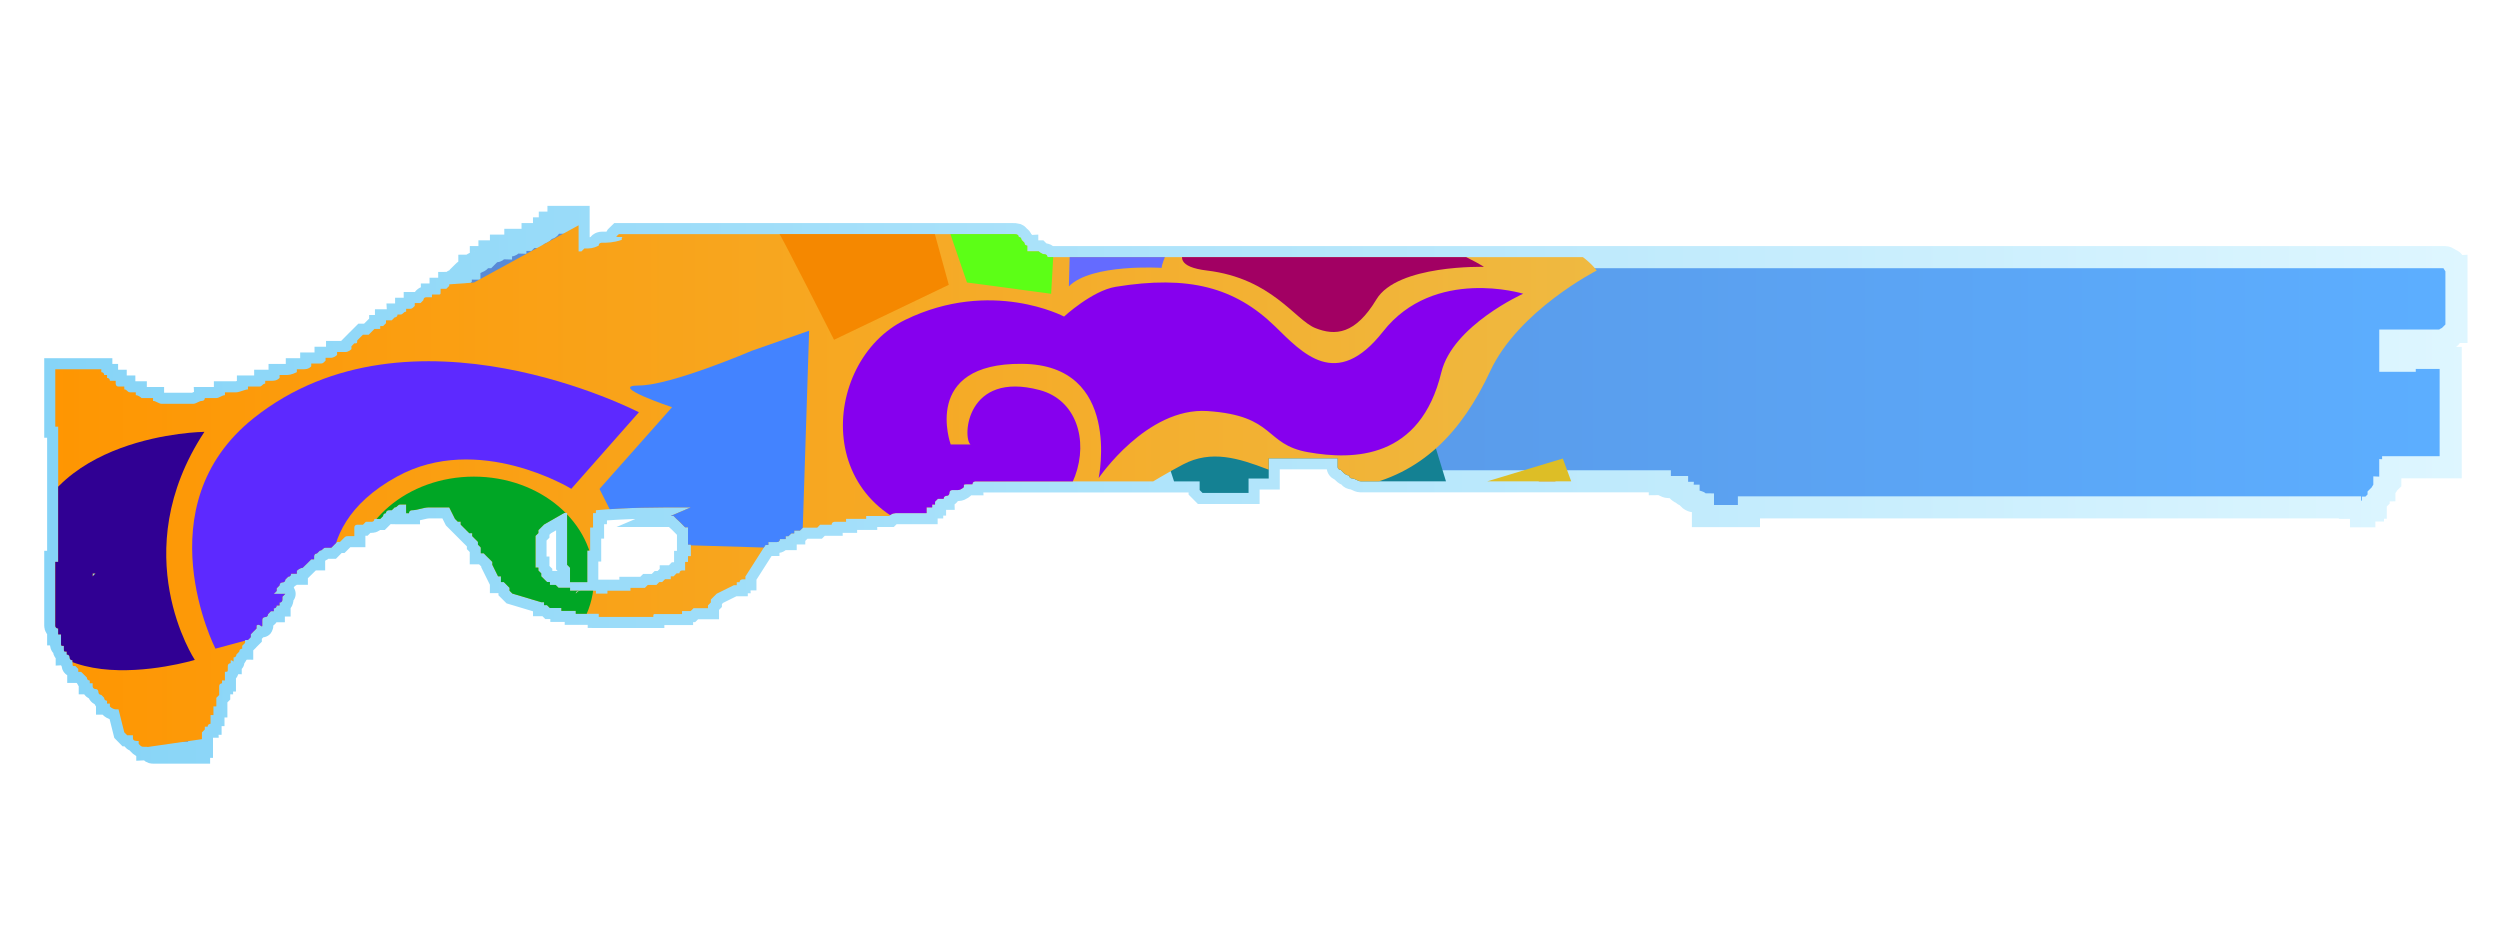 <?xml version="1.0" encoding="utf-8"?>
<!-- Generator: Adobe Illustrator 16.0.0, SVG Export Plug-In . SVG Version: 6.00 Build 0)  -->
<!DOCTYPE svg PUBLIC "-//W3C//DTD SVG 1.0//EN" "http://www.w3.org/TR/2001/REC-SVG-20010904/DTD/svg10.dtd">
<svg version="1.0" id="图层_1" xmlns="http://www.w3.org/2000/svg" xmlns:xlink="http://www.w3.org/1999/xlink" x="0px" y="0px"
	 width="84.8px" height="32px" viewBox="0 0 84.8 32" enable-background="new 0 0 84.8 32" xml:space="preserve">
<linearGradient id="SVGID_1_" gradientUnits="userSpaceOnUse" x1="372.532" y1="-263.029" x2="454.367" y2="-263.029" gradientTransform="matrix(1 0 0 -1 -370.96 -246.6)">
	<stop  offset="0" style="stop-color:#5782CE"/>
	<stop  offset="0.99" style="stop-color:#5CAEFF"/>
</linearGradient>
<linearGradient id="SVGID_2_" gradientUnits="userSpaceOnUse" x1="1.5" y1="16.43" x2="83.697" y2="16.43">
	<stop  offset="0" style="stop-color:#86D4F7"/>
	<stop  offset="1" style="stop-color:#DEF6FF"/>
</linearGradient>
<path fill="url(#SVGID_1_)" stroke="url(#SVGID_2_)" stroke-width="0.75" stroke-miterlimit="10" d="M20.993,7.942
	c4.487,0,8.876,0,13.363,0c0.098,0,0.196,0,0.196,0.098c0.097,0,0.097,0.097,0.097,0.097l0,0l0,0l0.098,0.097
	c0,0,0,0.098,0.097,0.098c0,0,0,0,0,0.097v0.098h0.098l0,0c0.098,0,0.195,0,0.293,0c0,0,0.097,0.098,0.195,0.098
	c0,0,0.098,0,0.098,0.097c15.803,0,31.604,0,47.405,0c0.098,0,0.195,0.097,0.195,0.097s0.098,0,0.098,0.098c0,0,0,0.098,0.097,0.098
	v0.098V9.21l0,0c0,0,0,0,0,0.097c0,0.098,0,0.098,0,0.098v0.098v0.097c0,0,0,0,0,0.098c0,0.097,0,0.097,0,0.097v0.098v0.098
	c0,0,0,0,0,0.097c0,0.098,0,0.098,0,0.098v0.097v0.098v0.098c0,0,0,0,0,0.097v0.097v0.098v0.098c0,0,0,0,0,0.098v0.097v0.097v0.098
	h-0.097l-0.098,0.098c0,0.098,0,0.098-0.098,0.098c-0.1,0-0.1,0.098-0.1,0.098v0.097c-0.101,0-0.195-0.097-0.195-0.097l0,0
	c-0.587,0-1.074,0-1.655,0v0.097c0,0,0,0,0,0.098c0,0,0,0,0,0.098v0.098l0,0c0,0,0,0,0,0.098v0.097l0,0c0,0,0,0,0,0.097l0,0
	c0.192,0,0.291,0,0.488,0l0,0v-0.097c0.487,0,0.976,0,1.56,0c0,0,0,0,0,0.097c0,0,0,0.098,0,0.196c0,0,0,0.097,0,0.195v0.097v0.098
	c0,0,0,0.098,0,0.195v0.098c0,0.097,0,0.097,0,0.195v0.098v0.097c0,0.097,0,0.097,0,0.195c0,0,0,0.098,0,0.196l0,0c0,0,0,0,0,0.097
	v0.097c0,0,0,0,0,0.098v0.098v0.098v0.098v0.097v0.097c0,0,0,0,0,0.098v0.098c0,0,0,0,0,0.098v0.097c0,0,0,0,0,0.097v0.196
	c0,0,0,0,0,0.097v0.195c0,0,0,0,0,0.098v0.098c-0.487,0-0.976,0-1.463,0l0,0c-0.097,0-0.294,0-0.391,0l0,0h-0.098
	c0,0,0,0.097-0.097,0.097c0,0,0,0,0,0.098c0,0,0,0,0,0.097v0.098c0,0,0,0,0,0.098c0,0,0,0-0.1,0.098c0,0,0,0.097-0.101,0.097l0,0
	c0,0,0,0,0,0.098c-0.097,0-0.097,0.099-0.097,0.099s0,0-0.098,0.097c0,0,0,0,0,0.101l-0.098,0.098c0,0,0,0,0,0.099v0.095l0,0h-0.094
	v0.097c0,0-0.098,0-0.195,0l-0.098,0.098v0.097c-0.194,0-0.292,0-0.487,0l0,0V17.6v-0.39c-6.828,0-13.655,0-20.387,0v0.097
	c0,0,0,0,0,0.1v0.098c-0.487,0-1.072,0-1.56,0c0,0,0,0,0-0.098c0-0.1,0-0.1,0-0.1l0,0c0,0,0,0,0-0.097c0-0.099,0,0,0-0.099
	c-0.098,0-0.098-0.1-0.195-0.1s-0.196,0-0.293-0.098v-0.098c-0.097,0-0.195,0-0.195-0.097c-0.098,0-0.098,0-0.195-0.099v-0.098
	c-0.097,0-0.194,0-0.292,0s-0.196-0.097-0.293-0.097c0,0,0,0,0-0.098c-3.413,0-6.73,0-10.145,0c-0.097,0-0.194-0.097-0.292-0.097
	c0,0-0.098,0-0.098-0.098c0,0-0.101,0-0.195-0.097l-0.097-0.098c0,0-0.101,0-0.101-0.097c0-0.098,0-0.098,0-0.098v-0.098v-0.097
	c-0.782,0-1.563,0-2.338,0c0,0,0,0,0,0.097v0.098l0,0c0,0,0,0,0,0.098v0.097c0,0,0,0,0,0.098v0.197c-0.196,0-0.488,0-0.684,0v0.098
	c0,0,0,0,0,0.098c0,0.097,0,0,0,0.097v0.098c0,0,0,0,0,0.099l0,0c-0.488,0-0.976,0-1.561,0c0,0,0,0-0.098-0.099l0,0v-0.098
	c0,0,0,0,0-0.097v-0.098c-2.536,0-5.072,0-7.608,0l0,0c0,0-0.098,0-0.098,0.098h-0.098h-0.097c-0.098,0-0.098,0-0.098,0.097
	c0,0-0.098,0.098-0.195,0.098h-0.098c-0.097,0-0.097,0-0.097,0s-0.098,0-0.098,0.099c0,0,0,0.097-0.097,0.097
	c0,0-0.098,0-0.098,0.101c0,0,0,0-0.098,0l0,0h-0.097l-0.098,0.098v0.097h-0.097v0.097l0,0h-0.098H31.43v0.194
	c-0.195,0-0.292,0-0.488,0l0,0c-0.097,0-0.194,0-0.292,0l0,0h-0.098h-0.098c-0.097,0-0.194,0-0.292,0.097l0,0
	c-0.098,0-0.195,0-0.292,0h-0.098h-0.098l0,0h-0.098l0,0c0,0,0,0-0.098,0l0,0c-0.097,0-0.097,0-0.097,0l0,0c0,0,0,0,0,0.099h-0.098
	h-0.097l0,0c-0.098,0-0.098,0-0.098,0l0,0c0,0-0.098,0-0.194,0l0,0c0,0,0,0-0.098,0h-0.097c0,0,0,0,0,0.099l0,0c0,0,0,0-0.098,0l0,0
	h-0.098l0,0l0,0h-0.097l0,0c0,0,0,0-0.098,0l0,0c0,0-0.097,0-0.097,0.099l0,0c0,0,0,0-0.098,0l0,0h-0.098l0,0c0,0,0,0-0.097,0l0,0
	l0,0h-0.098c0,0,0,0-0.098,0.1l0,0l0,0h-0.098l0,0l0,0l0,0l0,0h-0.39l0,0l0,0c0,0,0,0-0.098,0.098h-0.098l0,0l0,0l0,0l0,0h-0.097
	c0,0,0,0,0,0.097l0,0l0,0c-0.098,0-0.098,0-0.098,0l0,0l-0.098,0.093l0,0H26.65c0,0,0,0,0,0.099l0,0l0,0h-0.097l0,0l0,0
	c0,0,0,0-0.098,0l0,0c0,0,0,0.1-0.098,0.1c0,0,0,0-0.097,0l0,0l0,0h-0.098l0,0l0,0l0,0l0,0l0,0h-0.098v0.098l0,0l0,0l0,0h-0.097
	l-0.683,1.071c0,0,0,0,0,0.097l0,0h-0.098l0,0l0,0l0,0l0,0l0,0c0,0-0.098,0-0.098,0.097l0,0l0,0l0,0l0,0h-0.097l0,0l0,0l0,0l0,0
	c0,0,0,0,0,0.101l0,0h-0.098l0,0l0,0l0,0l-0.585,0.29c0,0,0,0-0.098,0.098l0,0l0,0l0,0l-0.097,0.098c0,0,0,0,0,0.098l0,0
	l-0.098,0.099l0,0l0,0c0,0,0,0,0,0.097h-0.098l0,0l0,0c0,0,0,0-0.098,0h-0.098c0,0,0,0-0.097,0l0,0h-0.098c0,0,0,0-0.098,0.097l0,0
	h-0.097c0,0,0,0-0.098,0l0,0l0,0l0,0c-0.097,0-0.097,0-0.097,0l0,0c0,0,0,0,0,0.101h-0.097c0,0,0,0-0.098,0l0,0c0,0,0,0-0.097,0
	h-0.098h-0.097l0,0h-0.097c-0.098,0-0.195,0-0.293,0l0,0c-0.098,0-0.098,0-0.098,0.098l0,0c-0.097,0-0.097,0-0.195,0l0,0
	c-0.098,0-0.195,0-0.293,0l0,0c-0.39,0-0.683,0-1.073,0l0,0c-0.098,0-0.098,0-0.195,0l0,0H20.31V20.82c0,0-0.097,0-0.194,0l0,0
	c-0.098,0-0.098,0-0.195,0l0,0c0,0,0,0-0.098,0l0,0c-0.097,0-0.097,0-0.097,0l0,0h-0.097l0,0H19.53V20.72h-0.097l0,0h-0.098h-0.098
	l0,0l0,0c0,0,0,0-0.097,0l0,0h-0.098v-0.097c0,0,0,0-0.098,0l0,0h-0.098l0,0c0,0,0,0-0.098,0l0,0h-0.097l0,0l0,0l-0.098-0.097l0,0
	l0,0h-0.098l0,0l0,0l0,0l0,0l0,0l0,0v-0.099l0,0l0,0h-0.098l0,0l0,0l0,0l-0.976-0.293l0,0l0,0l0,0l-0.097-0.097V19.94l0,0l0,0l0,0
	l0,0l-0.097-0.098l0,0l-0.098-0.099l0,0l0,0l0,0h-0.097v-0.097l0,0l0,0l0,0l0,0l0,0v-0.097l0,0h-0.098l0,0l-0.194-0.392l0,0l0,0l0,0
	v-0.097l-0.195-0.194l0,0l0,0l0,0l-0.098-0.1l0,0l0,0h-0.098v-0.097v-0.097l0,0l0,0l0,0l-0.097-0.099V18.38l-0.195-0.196v-0.097l0,0
	l0,0h-0.098l-0.292-0.293l0,0l0,0v-0.098l0,0h-0.098L15.433,17.6l0,0l0,0l-0.195-0.39c-0.195,0-0.39,0-0.585,0c0,0,0,0-0.097,0
	c-0.195,0-0.391,0.097-0.586,0.097c0,0-0.097,0-0.097,0.1h-0.097c0,0,0,0,0-0.1c0-0.097,0-0.097,0-0.097v-0.099l0,0l0,0l0,0
	c-0.098,0-0.098,0-0.195,0c-0.098,0-0.098,0.099-0.195,0.099c0,0,0,0-0.097,0.097H13.19l0,0c0,0-0.098,0-0.098,0.1
	c0,0-0.098,0-0.098,0.098l-0.098,0.098c0,0-0.097,0-0.195,0c0,0,0,0.097-0.098,0.097l0,0h-0.098H12.41l-0.098,0.098l0,0
	c0,0-0.098,0-0.195,0c0,0-0.098,0-0.098,0.101v0.287c0,0-0.097,0-0.195,0s-0.098,0-0.195,0.099l-0.098,0.098l0,0l0,0
	c-0.097,0-0.097,0-0.097,0s0,0-0.097,0.097l-0.098,0.099c-0.097,0-0.097,0-0.195,0l0,0l0,0c-0.097,0-0.097,0.097-0.194,0.097
	c0,0,0,0-0.098,0.097c0,0-0.097,0-0.097,0.102c0,0.098,0,0.098,0,0.098s0,0-0.098,0c0,0,0,0-0.098,0.099
	c-0.097,0.093-0.097,0.093-0.194,0.19c-0.098,0-0.196,0.1-0.196,0.1l0,0c0,0,0,0,0,0.099H9.971c0,0,0,0-0.097,0c0,0,0,0.1-0.097,0.1
	c0,0,0,0-0.098,0.097c0,0,0,0.097-0.098,0.097c0,0-0.097,0-0.097,0.101c0,0,0,0-0.098,0.098v0.092c0,0,0,0-0.097,0.097H9.19
	c0.586,0,0.488,0,0.488,0l-0.098,0.098c0,0,0,0,0,0.1c0,0,0,0.098-0.097,0.098v0.099c-0.098,0-0.098,0-0.098,0s0,0.097-0.097,0.097
	v0.097H9.19c0,0,0,0-0.098,0.101c0,0,0,0.098-0.097,0.098c0,0-0.098,0-0.098,0.099v0.092l0,0c0,0,0,0,0,0.098
	c0,0.1-0.097-0.098-0.195,0v0.098c0,0,0,0-0.098,0.097l-0.097,0.1c0,0,0,0,0,0.097c0,0,0,0-0.097,0.097H8.313v0.099
	c0,0,0,0-0.098,0.097v0.098c0,0-0.098,0-0.098,0.098c0,0,0,0-0.097,0.098c0,0,0,0.1-0.097,0.1c0,0,0,0,0,0.098c0,0.1,0,0-0.098,0
	v0.098c0,0-0.098,0-0.098,0.098c0,0,0,0,0,0.097s0,0.097-0.098,0.097c0,0,0,0,0,0.097c0,0,0,0,0,0.098v0.098H7.532c0,0,0,0,0,0.098
	c0,0-0.097,0-0.097,0.1v0.098c0,0,0,0,0,0.1v0.097l0,0c0,0,0,0-0.097,0.097v0.096c0,0,0,0,0,0.097v0.098H7.24v0.097c0,0,0,0,0,0.099
	v0.098c-0.098,0-0.098,0-0.098,0s0,0,0,0.097c0,0,0,0,0,0.099v0.099c0,0-0.098,0-0.098,0.099c0,0,0,0-0.097,0v0.096
	c0,0,0,0-0.097,0.097c0,0,0,0,0,0.098v0.097c0,0,0,0,0,0.098v0.099c0,0,0,0,0,0.097l0,0c-0.098,0-0.098,0-0.098,0s0,0,0,0.099v0.099
	l0,0c-0.487,0-1.073,0-1.561,0c-0.097,0-0.097-0.099-0.194-0.099v-0.099c-0.098,0-0.098,0-0.098,0c-0.098,0-0.098,0-0.195-0.097
	v-0.099l0,0c-0.098,0-0.195,0-0.195-0.098v-0.097c-0.097,0-0.097,0-0.195,0c0,0,0,0-0.098-0.1l-0.195-0.779c0,0,0,0-0.097,0
	c0,0-0.098,0-0.196-0.097v-0.098H3.631c0,0,0,0,0-0.097c0,0-0.098,0-0.098-0.099l-0.097-0.099c0,0-0.098,0-0.098-0.1
	c0,0,0-0.099-0.098-0.099c0,0-0.097,0-0.097-0.098c0,0,0,0,0-0.097H3.045v-0.094c0,0-0.097,0-0.097-0.098l0,0l-0.098-0.098
	c0,0,0,0-0.098-0.097H2.655v-0.099c0,0,0,0-0.097-0.097c-0.098,0-0.098,0-0.098-0.098v-0.099c0,0-0.098,0-0.098-0.097
	c0,0,0-0.098-0.098-0.098c0,0,0,0,0-0.1l0,0c-0.097,0-0.097,0-0.097-0.099v-0.095l0,0c-0.097,0-0.097,0-0.097-0.097v-0.099l0,0
	c0,0,0,0,0-0.097v-0.097H1.973c0,0,0,0,0-0.102v-0.098l0,0c0,0-0.098,0-0.098-0.099c0,0,0,0,0-0.098V21.01c0,0,0,0,0-0.1
	c0,0,0,0,0-0.099V20.72c0,0,0,0,0-0.097s0,0,0-0.097v-0.099c0,0,0,0,0-0.098l0,0v-0.098c0,0,0,0,0-0.098c0-0.097,0,0,0-0.097
	c0-0.098,0-0.098,0-0.195v-0.099c0,0,0,0,0-0.097l0,0c0,0,0,0,0-0.097v-0.099c0,0,0,0,0-0.097v-0.099v-0.098v-0.097c0,0,0,0,0.098,0
	l0,0c0-0.1,0-0.294,0-0.391s0-0.292,0-0.39c0-0.195,0-0.293,0-0.388c0-0.196,0-0.295,0-0.391c0-0.193,0-0.293,0-0.487
	c0-0.098,0-0.293,0-0.391c0-0.195,0-0.293,0-0.391c0-0.195,0-0.292,0-0.39c0-0.195,0-0.292,0-0.488c0-0.098,0-0.195,0-0.391
	c0-0.097,0-0.292,0-0.39c0,0,0,0,0-0.098c0,0,0,0-0.098,0c0,0,0,0,0-0.098v-0.1c0,0,0,0,0-0.098c0,0,0,0,0-0.098V13.99
	c0,0,0,0,0-0.097c0,0,0,0,0-0.098v-0.098c0,0,0,0,0-0.098l0,0v-0.097c0,0,0,0,0-0.097c0,0,0,0,0-0.098v-0.098c0,0,0,0,0-0.097
	v-0.098c0,0,0,0,0-0.097l0,0c0,0,0,0,0-0.098v-0.098c0,0,0,0,0-0.097c0-0.098,0-0.098,0-0.098c0.488,0,1.073,0,1.561,0v0.098
	c0,0,0.097,0,0.097,0.097h0.098v0.098c0,0,0.097,0,0.097,0.098c0.098,0,0.098,0,0.196,0c0,0,0,0,0,0.097c0,0,0,0.098,0.097,0.098
	c0,0,0.097,0,0.195,0c0,0,0,0,0,0.097c0.098,0,0.098,0.098,0.196,0.098c0.097,0,0.097,0,0.194,0c0,0,0,0,0,0.098
	c0.098,0,0.195,0.097,0.195,0.097c0.098,0,0.292,0,0.39,0c0,0,0,0,0,0.097c0.098,0,0.196,0.098,0.293,0.098c0.39,0,0.682,0,1.073,0
	c0.097,0,0.195-0.098,0.293-0.098c0,0,0.097,0,0.097-0.097l0,0c0.097,0,0.292,0,0.391,0c0.097,0,0.194-0.097,0.292-0.097
	c0,0,0,0,0-0.098l0,0c0.098,0,0.293,0,0.39,0c0.097,0,0.293-0.098,0.391-0.098c0,0,0,0,0-0.097c0.097,0,0.292,0,0.39,0
	c0.097,0,0.097-0.098,0.195-0.098c0,0,0,0,0-0.097l0,0c0.097,0,0.097,0,0.195,0c0.098,0,0.195,0,0.293-0.098v-0.098h0.097h0.098
	c0.098,0,0.195,0,0.39-0.097v-0.098l0,0c0.098,0,0.098,0,0.196,0c0.097,0,0.194,0,0.292-0.097v-0.098c0.098,0,0.195,0,0.293,0
	c0.097,0,0.097,0,0.194-0.098v-0.097c0,0,0.098,0,0.195,0c0,0,0.098,0,0.195-0.097v-0.098c0.097,0,0.195,0,0.292,0
	c0,0,0.098,0,0.195-0.098c0,0,0,0,0-0.098l0,0l0.097-0.098c0.098,0,0.098,0,0.098-0.097c0,0,0,0,0.097-0.098l0.098-0.098l0,0
	c0.098,0,0.098,0,0.195,0c0,0,0,0,0.098-0.098l0.098-0.098c0,0,0.098,0,0.195,0c0,0,0,0,0-0.097h0.098l0.098-0.097c0,0,0,0,0-0.098
	l0,0c0,0,0.098,0,0.195,0l0.097-0.098c0,0,0.098,0,0.098-0.098c0,0,0,0,0.098,0l0,0c0.097,0,0.097-0.097,0.195-0.097
	c0,0,0,0,0-0.097l0,0h0.097c0.097,0,0.097,0,0.195-0.098v-0.098l0,0c0,0,0.097,0,0.195,0c0,0,0,0,0.097-0.097
	c0,0,0-0.098,0.097-0.098h0.098l0,0h0.097V9.991h0.098h0.098c0.097,0,0.097,0,0.097-0.098V9.795l0,0c0,0,0.098,0,0.195,0
	c0,0,0,0,0.098-0.097c0,0,0,0,0-0.098c0.098,0,0.098-0.097,0.195-0.097c0.098,0,0.098,0,0.195-0.098c0,0,0,0,0-0.098l0,0
	l0.098-0.097c0,0,0.097-0.097,0.195-0.097c0,0,0,0,0-0.098c0.098,0,0.098-0.098,0.195-0.098c0,0,0.098,0,0.195-0.098
	c0,0,0,0,0-0.097l0,0c0,0,0.098,0,0.195,0l0.097-0.097c0,0,0,0,0-0.098c0.098,0,0.195,0,0.195,0c0.097,0,0.097-0.098,0.195-0.098
	c0,0,0,0,0-0.097h0.097c0,0,0.098,0,0.195,0s0.097-0.098,0.195-0.098c0,0,0,0,0-0.097c0.097,0,0.195,0,0.39,0
	c0,0,0.098-0.097,0.195-0.097c0,0,0,0,0-0.098l0,0c0,0,0.098,0,0.195,0c0,0,0.097,0,0.195-0.097V7.747l0,0h0.098
	c0.098,0,0.098,0,0.098-0.097V7.553l0,0c0.097,0,0.195,0,0.195,0h0.098c0,0,0,0,0-0.098V7.357c0.098,0,0.098,0,0.292,0
	c0,0,0.098,0,0.195,0c0,0,0,0,0.097,0c0,0,0,0,0.098,0v1.17h0.097c0,0,0,0,0.097-0.098c0.195,0,0.293,0,0.488-0.097
	c0-0.098,0.098-0.098,0.098-0.098c0.195,0,0.39,0,0.683-0.097c0-0.097,0-0.097,0.098-0.097C20.798,8.041,20.896,8.041,20.993,7.942
	L20.993,7.942z M20.213,17.307L20.213,17.307L20.213,17.307v0.098l0,0l0,0h-0.097v0.097l0,0l0,0l0,0V17.6v0.097v0.098l0,0l0,0l0,0
	v0.099h-0.098v0.097l0,0v0.194l0,0v0.196l0,0v0.097l0,0v0.195H19.92v0.196l0,0v0.291l0,0v0.585c-0.195,0-0.391,0-0.585,0l0,0l0,0
	v-0.097l0,0v-0.097l0,0l0,0v-0.099v-0.097l0,0v-0.099l-0.098-0.098v-0.097l0,0v-0.194l0,0v-0.196l0,0l0,0c0-0.097,0-0.097,0-0.097
	v-0.099c0-0.097,0-0.097,0-0.097v-0.098c0-0.099,0-0.099,0-0.099s0,0,0-0.097v-0.098c0,0,0,0,0-0.097c0,0,0,0,0-0.099
	s0-0.099,0-0.099s0,0,0-0.1v-0.095c0,0,0,0,0-0.097l0,0l0,0H19.14l0,0l-0.683,0.39l0,0l-0.195,0.195l0,0l0,0v0.098l-0.098,0.097l0,0
	l0,0v0.099v0.098v0.195v0.097v0.293l0,0v0.194l0,0l0,0l0,0v0.098h0.098v0.099l0,0l0,0l0.097,0.097v0.099l0,0l0.098,0.097l0,0l0,0
	l0.098,0.097l0,0l0,0l0,0l0,0l0,0h0.098l0,0v0.099l0,0l0,0l0,0l0,0h0.097l0,0c0,0,0,0,0.098,0l0,0l0,0l0.098,0.098l0,0
	c0.098,0,0.098,0,0.195,0l0,0l0,0l0,0l0,0l0,0l0,0l0,0l0,0l0,0c0.097,0,0.097,0,0.195,0v0.098h0.098l0,0h0.097l0,0h0.098l0,0l0,0
	l0,0c0.194,0,0.39,0,0.585,0v0.097c0.097,0,0.292,0,0.39,0v-0.097h0.098l0,0c0.097,0,0.195,0,0.39,0l0,0h0.098l0,0h0.097l0,0h0.098
	V19.94h0.098l0,0l0,0l0,0h0.098l0,0c0,0,0,0,0.097,0l0,0h0.098l0,0h0.098l0.098-0.098c0,0,0,0,0.098,0l0,0c0,0,0,0,0.097,0l0,0
	h0.098l0,0l0.098-0.099h0.097l0.098-0.097l0,0l0,0h0.097c0,0,0,0,0.097,0v-0.097l0,0h0.098l0,0l0.097-0.101c0,0,0,0,0.098,0
	c0,0,0-0.098,0.097-0.098l0,0l0,0l0,0l0,0h0.097l0,0v-0.098l0,0l0,0l0,0l0,0l0,0v-0.192l0,0l0,0h0.098v-0.098l0,0l0,0l0,0l0,0l0,0
	l0,0v-0.097c0,0,0,0,0.097,0v-0.1l0,0v-0.193l0,0v-0.099h-0.097v-0.293v-0.097v-0.098l0,0l0,0l0,0v-0.097l0,0l0,0h-0.098l0,0
	l-0.194-0.196l0,0L22.944,17.6l0,0l0,0l0,0l0,0l-0.097-0.099c0,0,0,0-0.098,0l0.683-0.291h-0.097
	C22.261,17.21,21.286,17.21,20.213,17.307C20.213,17.21,20.213,17.21,20.213,17.307L20.213,17.307z M19.53,20.135
	C19.53,20.038,19.53,20.038,19.53,20.135c0.098-0.097,0.098-0.097,0.195-0.097C19.628,20.038,19.53,20.038,19.53,20.135z
	 M3.143,19.551C3.143,19.452,3.143,19.452,3.143,19.551c0.097-0.099,0.097-0.099,0.097-0.099s0,0-0.097,0V19.551
	C3.143,19.452,3.143,19.452,3.143,19.551z"/>
<g>
	<defs>
		<path id="SVGID_3_" d="M20.993,7.942c4.487,0,8.876,0,13.363,0c0.098,0,0.196,0,0.196,0.098c0.097,0,0.097,0.097,0.097,0.097l0,0
			l0,0l0.098,0.097c0,0,0,0.098,0.097,0.098c0,0,0,0,0,0.097v0.098h0.098l0,0c0.098,0,0.195,0,0.293,0c0,0,0.097,0.098,0.195,0.098
			c0,0,0.098,0,0.098,0.097c15.803,0,31.604,0,47.405,0c0.098,0,0.195,0.097,0.195,0.097s0.098,0,0.098,0.098
			c0,0,0,0.098,0.097,0.098v0.098V9.21l0,0c0,0,0,0,0,0.097c0,0.098,0,0.098,0,0.098v0.098v0.097c0,0,0,0,0,0.098
			c0,0.097,0,0.097,0,0.097v0.098v0.098c0,0,0,0,0,0.097c0,0.098,0,0.098,0,0.098v0.097v0.098v0.098c0,0,0,0,0,0.097v0.097v0.098
			v0.098c0,0,0,0,0,0.098v0.097v0.097v0.098h-0.097l-0.098,0.098c0,0.098,0,0.098-0.098,0.098c-0.1,0-0.1,0.098-0.1,0.098v0.097
			c-0.101,0-0.195-0.097-0.195-0.097l0,0c-0.587,0-1.074,0-1.655,0v0.097c0,0,0,0,0,0.098c0,0,0,0,0,0.098v0.098l0,0
			c0,0,0,0,0,0.098v0.097l0,0c0,0,0,0,0,0.097l0,0c0.192,0,0.291,0,0.488,0l0,0v-0.097c0.487,0,0.976,0,1.56,0c0,0,0,0,0,0.097
			c0,0,0,0.098,0,0.196c0,0,0,0.097,0,0.195v0.097v0.098c0,0,0,0.098,0,0.195v0.098c0,0.097,0,0.097,0,0.195v0.098v0.097
			c0,0.097,0,0.097,0,0.195c0,0,0,0.098,0,0.196l0,0c0,0,0,0,0,0.097v0.097c0,0,0,0,0,0.098v0.098v0.098v0.098v0.097v0.097
			c0,0,0,0,0,0.098v0.098c0,0,0,0,0,0.098v0.097c0,0,0,0,0,0.097v0.196c0,0,0,0,0,0.097v0.195c0,0,0,0,0,0.098v0.098
			c-0.487,0-0.976,0-1.463,0l0,0c-0.097,0-0.294,0-0.391,0l0,0h-0.098c0,0,0,0.097-0.097,0.097c0,0,0,0,0,0.098c0,0,0,0,0,0.097
			v0.098c0,0,0,0,0,0.098c0,0,0,0-0.1,0.098c0,0,0,0.097-0.101,0.097l0,0c0,0,0,0,0,0.098c-0.097,0-0.097,0.099-0.097,0.099
			s0,0-0.098,0.097c0,0,0,0,0,0.101l-0.098,0.098c0,0,0,0,0,0.099v0.095l0,0h-0.094v0.097c0,0-0.098,0-0.195,0l-0.098,0.098v0.097
			c-0.194,0-0.292,0-0.487,0l0,0V17.6v-0.39c-6.828,0-13.655,0-20.387,0v0.097c0,0,0,0,0,0.1v0.098c-0.487,0-1.072,0-1.56,0
			c0,0,0,0,0-0.098c0-0.1,0-0.1,0-0.1l0,0c0,0,0,0,0-0.097c0-0.099,0,0,0-0.099c-0.098,0-0.098-0.1-0.195-0.1s-0.196,0-0.293-0.098
			v-0.098c-0.097,0-0.195,0-0.195-0.097c-0.098,0-0.098,0-0.195-0.099v-0.098c-0.097,0-0.194,0-0.292,0s-0.196-0.097-0.293-0.097
			c0,0,0,0,0-0.098c-3.413,0-6.73,0-10.145,0c-0.097,0-0.194-0.097-0.292-0.097c0,0-0.098,0-0.098-0.098c0,0-0.101,0-0.195-0.097
			l-0.097-0.098c0,0-0.101,0-0.101-0.097c0-0.098,0-0.098,0-0.098v-0.098v-0.097c-0.782,0-1.563,0-2.338,0c0,0,0,0,0,0.097v0.098
			l0,0c0,0,0,0,0,0.098v0.097c0,0,0,0,0,0.098v0.197c-0.196,0-0.488,0-0.684,0v0.098c0,0,0,0,0,0.098c0,0.097,0,0,0,0.097v0.098
			c0,0,0,0,0,0.099l0,0c-0.488,0-0.976,0-1.561,0c0,0,0,0-0.098-0.099l0,0v-0.098c0,0,0,0,0-0.097v-0.098c-2.536,0-5.072,0-7.608,0
			l0,0c0,0-0.098,0-0.098,0.098h-0.098h-0.097c-0.098,0-0.098,0-0.098,0.097c0,0-0.098,0.098-0.195,0.098h-0.098
			c-0.097,0-0.097,0-0.097,0s-0.098,0-0.098,0.099c0,0,0,0.097-0.097,0.097c0,0-0.098,0-0.098,0.101c0,0,0,0-0.098,0l0,0h-0.097
			l-0.098,0.098v0.097h-0.097v0.097l0,0h-0.098H31.43v0.194c-0.195,0-0.292,0-0.488,0l0,0c-0.097,0-0.194,0-0.292,0l0,0h-0.098
			h-0.098c-0.097,0-0.194,0-0.292,0.097l0,0c-0.098,0-0.195,0-0.292,0h-0.098h-0.098l0,0h-0.098l0,0c0,0,0,0-0.098,0l0,0
			c-0.097,0-0.097,0-0.097,0l0,0c0,0,0,0,0,0.099h-0.098h-0.097l0,0c-0.098,0-0.098,0-0.098,0l0,0c0,0-0.098,0-0.194,0l0,0
			c0,0,0,0-0.098,0h-0.097c0,0,0,0,0,0.099l0,0c0,0,0,0-0.098,0l0,0h-0.098l0,0l0,0h-0.097l0,0c0,0,0,0-0.098,0l0,0
			c0,0-0.097,0-0.097,0.099l0,0c0,0,0,0-0.098,0l0,0h-0.098l0,0c0,0,0,0-0.097,0l0,0l0,0h-0.098c0,0,0,0-0.098,0.1l0,0l0,0h-0.098
			l0,0l0,0l0,0l0,0h-0.39l0,0l0,0c0,0,0,0-0.098,0.098h-0.098l0,0l0,0l0,0l0,0h-0.097c0,0,0,0,0,0.097l0,0l0,0
			c-0.098,0-0.098,0-0.098,0l0,0l-0.098,0.093l0,0H26.65c0,0,0,0,0,0.099l0,0l0,0h-0.097l0,0l0,0c0,0,0,0-0.098,0l0,0
			c0,0,0,0.1-0.098,0.1c0,0,0,0-0.097,0l0,0l0,0h-0.098l0,0l0,0l0,0l0,0l0,0h-0.098v0.098l0,0l0,0l0,0h-0.097l-0.683,1.071
			c0,0,0,0,0,0.097l0,0h-0.098l0,0l0,0l0,0l0,0l0,0c0,0-0.098,0-0.098,0.097l0,0l0,0l0,0l0,0h-0.097l0,0l0,0l0,0l0,0
			c0,0,0,0,0,0.101l0,0h-0.098l0,0l0,0l0,0l-0.585,0.29c0,0,0,0-0.098,0.098l0,0l0,0l0,0l-0.097,0.098c0,0,0,0,0,0.098l0,0
			l-0.098,0.099l0,0l0,0c0,0,0,0,0,0.097h-0.098l0,0l0,0c0,0,0,0-0.098,0h-0.098c0,0,0,0-0.097,0l0,0h-0.098c0,0,0,0-0.098,0.097
			l0,0h-0.097c0,0,0,0-0.098,0l0,0l0,0l0,0c-0.097,0-0.097,0-0.097,0l0,0c0,0,0,0,0,0.101h-0.097c0,0,0,0-0.098,0l0,0
			c0,0,0,0-0.097,0h-0.098h-0.097l0,0h-0.097c-0.098,0-0.195,0-0.293,0l0,0c-0.098,0-0.098,0-0.098,0.098l0,0
			c-0.097,0-0.097,0-0.195,0l0,0c-0.098,0-0.195,0-0.293,0l0,0c-0.39,0-0.683,0-1.073,0l0,0c-0.098,0-0.098,0-0.195,0l0,0H20.31
			V20.82c0,0-0.097,0-0.194,0l0,0c-0.098,0-0.098,0-0.195,0l0,0c0,0,0,0-0.098,0l0,0c-0.097,0-0.097,0-0.097,0l0,0h-0.097l0,0H19.53
			V20.72h-0.097l0,0h-0.098h-0.098l0,0l0,0c0,0,0,0-0.097,0l0,0h-0.098v-0.097c0,0,0,0-0.098,0l0,0h-0.098l0,0c0,0,0,0-0.098,0l0,0
			h-0.097l0,0l0,0l-0.098-0.097l0,0l0,0h-0.098l0,0l0,0l0,0l0,0l0,0l0,0v-0.099l0,0l0,0h-0.098l0,0l0,0l0,0l-0.976-0.293l0,0l0,0
			l0,0l-0.097-0.097V19.94l0,0l0,0l0,0l0,0l-0.097-0.098l0,0l-0.098-0.099l0,0l0,0l0,0h-0.097v-0.097l0,0l0,0l0,0l0,0l0,0v-0.097
			l0,0h-0.098l0,0l-0.194-0.392l0,0l0,0l0,0v-0.097l-0.195-0.194l0,0l0,0l0,0l-0.098-0.1l0,0l0,0h-0.098v-0.097v-0.097l0,0l0,0l0,0
			l-0.097-0.099V18.38l-0.195-0.196v-0.097l0,0l0,0h-0.098l-0.292-0.293l0,0l0,0v-0.098l0,0h-0.098L15.433,17.6l0,0l0,0l-0.195-0.39
			c-0.195,0-0.39,0-0.585,0c0,0,0,0-0.097,0c-0.195,0-0.391,0.097-0.586,0.097c0,0-0.097,0-0.097,0.1h-0.097c0,0,0,0,0-0.1
			c0-0.097,0-0.097,0-0.097v-0.099l0,0l0,0l0,0c-0.098,0-0.098,0-0.195,0c-0.098,0-0.098,0.099-0.195,0.099c0,0,0,0-0.097,0.097
			H13.19l0,0c0,0-0.098,0-0.098,0.1c0,0-0.098,0-0.098,0.098l-0.098,0.098c0,0-0.097,0-0.195,0c0,0,0,0.097-0.098,0.097l0,0h-0.098
			H12.41l-0.098,0.098l0,0c0,0-0.098,0-0.195,0c0,0-0.098,0-0.098,0.101v0.287c0,0-0.097,0-0.195,0s-0.098,0-0.195,0.099
			l-0.098,0.098l0,0l0,0c-0.097,0-0.097,0-0.097,0s0,0-0.097,0.097l-0.098,0.099c-0.097,0-0.097,0-0.195,0l0,0l0,0
			c-0.097,0-0.097,0.097-0.194,0.097c0,0,0,0-0.098,0.097c0,0-0.097,0-0.097,0.102c0,0.098,0,0.098,0,0.098s0,0-0.098,0
			c0,0,0,0-0.098,0.099c-0.097,0.093-0.097,0.093-0.194,0.19c-0.098,0-0.196,0.1-0.196,0.1l0,0c0,0,0,0,0,0.099H9.971
			c0,0,0,0-0.097,0c0,0,0,0.1-0.097,0.1c0,0,0,0-0.098,0.097c0,0,0,0.097-0.098,0.097c0,0-0.097,0-0.097,0.101c0,0,0,0-0.098,0.098
			v0.092c0,0,0,0-0.097,0.097H9.19c0.586,0,0.488,0,0.488,0l-0.098,0.098c0,0,0,0,0,0.1c0,0,0,0.098-0.097,0.098v0.099
			c-0.098,0-0.098,0-0.098,0s0,0.097-0.097,0.097v0.097H9.19c0,0,0,0-0.098,0.101c0,0,0,0.098-0.097,0.098c0,0-0.098,0-0.098,0.099
			v0.092l0,0c0,0,0,0,0,0.098c0,0.1-0.097-0.098-0.195,0v0.098c0,0,0,0-0.098,0.097l-0.097,0.1c0,0,0,0,0,0.097c0,0,0,0-0.097,0.097
			H8.313v0.099c0,0,0,0-0.098,0.097v0.098c0,0-0.098,0-0.098,0.098c0,0,0,0-0.097,0.098c0,0,0,0.1-0.097,0.1c0,0,0,0,0,0.098
			c0,0.1,0,0-0.098,0v0.098c0,0-0.098,0-0.098,0.098c0,0,0,0,0,0.097s0,0.097-0.098,0.097c0,0,0,0,0,0.097c0,0,0,0,0,0.098v0.098
			H7.532c0,0,0,0,0,0.098c0,0-0.097,0-0.097,0.1v0.098c0,0,0,0,0,0.1v0.097l0,0c0,0,0,0-0.097,0.097v0.096c0,0,0,0,0,0.097v0.098
			H7.24v0.097c0,0,0,0,0,0.099v0.098c-0.098,0-0.098,0-0.098,0s0,0,0,0.097c0,0,0,0,0,0.099v0.099c0,0-0.098,0-0.098,0.099
			c0,0,0,0-0.097,0v0.096c0,0,0,0-0.097,0.097c0,0,0,0,0,0.098v0.097c0,0,0,0,0,0.098v0.099c0,0,0,0,0,0.097l0,0
			c-0.098,0-0.098,0-0.098,0s0,0,0,0.099v0.099l0,0c-0.487,0-1.073,0-1.561,0c-0.097,0-0.097-0.099-0.194-0.099v-0.099
			c-0.098,0-0.098,0-0.098,0c-0.098,0-0.098,0-0.195-0.097v-0.099l0,0c-0.098,0-0.195,0-0.195-0.098v-0.097
			c-0.097,0-0.097,0-0.195,0c0,0,0,0-0.098-0.1l-0.195-0.779c0,0,0,0-0.097,0c0,0-0.098,0-0.196-0.097v-0.098H3.631c0,0,0,0,0-0.097
			c0,0-0.098,0-0.098-0.099l-0.097-0.099c0,0-0.098,0-0.098-0.1c0,0,0-0.099-0.098-0.099c0,0-0.097,0-0.097-0.098c0,0,0,0,0-0.097
			H3.045v-0.094c0,0-0.097,0-0.097-0.098l0,0l-0.098-0.098c0,0,0,0-0.098-0.097H2.655v-0.099c0,0,0,0-0.097-0.097
			c-0.098,0-0.098,0-0.098-0.098v-0.099c0,0-0.098,0-0.098-0.097c0,0,0-0.098-0.098-0.098c0,0,0,0,0-0.1l0,0
			c-0.097,0-0.097,0-0.097-0.099v-0.095l0,0c-0.097,0-0.097,0-0.097-0.097v-0.099l0,0c0,0,0,0,0-0.097v-0.097H1.973c0,0,0,0,0-0.102
			v-0.098l0,0c0,0-0.098,0-0.098-0.099c0,0,0,0,0-0.098V21.01c0,0,0,0,0-0.1c0,0,0,0,0-0.099V20.72c0,0,0,0,0-0.097s0,0,0-0.097
			v-0.099c0,0,0,0,0-0.098l0,0v-0.098c0,0,0,0,0-0.098c0-0.097,0,0,0-0.097c0-0.098,0-0.098,0-0.195v-0.099c0,0,0,0,0-0.097l0,0
			c0,0,0,0,0-0.097v-0.099c0,0,0,0,0-0.097v-0.099v-0.098v-0.097c0,0,0,0,0.098,0l0,0c0-0.1,0-0.294,0-0.391s0-0.292,0-0.39
			c0-0.195,0-0.293,0-0.388c0-0.196,0-0.295,0-0.391c0-0.193,0-0.293,0-0.487c0-0.098,0-0.293,0-0.391c0-0.195,0-0.293,0-0.391
			c0-0.195,0-0.292,0-0.39c0-0.195,0-0.292,0-0.488c0-0.098,0-0.195,0-0.391c0-0.097,0-0.292,0-0.39c0,0,0,0,0-0.098
			c0,0,0,0-0.098,0c0,0,0,0,0-0.098v-0.1c0,0,0,0,0-0.098c0,0,0,0,0-0.098V13.99c0,0,0,0,0-0.097c0,0,0,0,0-0.098v-0.098
			c0,0,0,0,0-0.098l0,0v-0.097c0,0,0,0,0-0.097c0,0,0,0,0-0.098v-0.098c0,0,0,0,0-0.097v-0.098c0,0,0,0,0-0.097l0,0c0,0,0,0,0-0.098
			v-0.098c0,0,0,0,0-0.097c0-0.098,0-0.098,0-0.098c0.488,0,1.073,0,1.561,0v0.098c0,0,0.097,0,0.097,0.097h0.098v0.098
			c0,0,0.097,0,0.097,0.098c0.098,0,0.098,0,0.196,0c0,0,0,0,0,0.097c0,0,0,0.098,0.097,0.098c0,0,0.097,0,0.195,0c0,0,0,0,0,0.097
			c0.098,0,0.098,0.098,0.196,0.098c0.097,0,0.097,0,0.194,0c0,0,0,0,0,0.098c0.098,0,0.195,0.097,0.195,0.097
			c0.098,0,0.292,0,0.39,0c0,0,0,0,0,0.097c0.098,0,0.196,0.098,0.293,0.098c0.39,0,0.682,0,1.073,0
			c0.097,0,0.195-0.098,0.293-0.098c0,0,0.097,0,0.097-0.097l0,0c0.097,0,0.292,0,0.391,0c0.097,0,0.194-0.097,0.292-0.097
			c0,0,0,0,0-0.098l0,0c0.098,0,0.293,0,0.39,0c0.097,0,0.293-0.098,0.391-0.098c0,0,0,0,0-0.097c0.097,0,0.292,0,0.39,0
			c0.097,0,0.097-0.098,0.195-0.098c0,0,0,0,0-0.097l0,0c0.097,0,0.097,0,0.195,0c0.098,0,0.195,0,0.293-0.098v-0.098h0.097h0.098
			c0.098,0,0.195,0,0.39-0.097v-0.098l0,0c0.098,0,0.098,0,0.196,0c0.097,0,0.194,0,0.292-0.097v-0.098c0.098,0,0.195,0,0.293,0
			c0.097,0,0.097,0,0.194-0.098v-0.097c0,0,0.098,0,0.195,0c0,0,0.098,0,0.195-0.097v-0.098c0.097,0,0.195,0,0.292,0
			c0,0,0.098,0,0.195-0.098c0,0,0,0,0-0.098l0,0l0.097-0.098c0.098,0,0.098,0,0.098-0.097c0,0,0,0,0.097-0.098l0.098-0.098l0,0
			c0.098,0,0.098,0,0.195,0c0,0,0,0,0.098-0.098l0.098-0.098c0,0,0.098,0,0.195,0c0,0,0,0,0-0.097h0.098l0.098-0.097
			c0,0,0,0,0-0.098l0,0c0,0,0.098,0,0.195,0l0.097-0.098c0,0,0.098,0,0.098-0.098c0,0,0,0,0.098,0l0,0
			c0.097,0,0.097-0.097,0.195-0.097c0,0,0,0,0-0.097l0,0h0.097c0.097,0,0.097,0,0.195-0.098v-0.098l0,0c0,0,0.097,0,0.195,0
			c0,0,0,0,0.097-0.097c0,0,0-0.098,0.097-0.098h0.098l0,0h0.097V9.991h0.098h0.098c0.097,0,0.097,0,0.097-0.098V9.795l0,0
			c0,0,0.098,0,0.195,0c0,0,0,0,0.098-0.097c0,0,0,0,0-0.098c0.098,0,0.098-0.097,0.195-0.097c0.098,0,0.098,0,0.195-0.098
			c0,0,0,0,0-0.098l0,0l0.098-0.097c0,0,0.097-0.097,0.195-0.097c0,0,0,0,0-0.098c0.098,0,0.098-0.098,0.195-0.098
			c0,0,0.098,0,0.195-0.098c0,0,0,0,0-0.097l0,0c0,0,0.098,0,0.195,0l0.097-0.097c0,0,0,0,0-0.098c0.098,0,0.195,0,0.195,0
			c0.097,0,0.097-0.098,0.195-0.098c0,0,0,0,0-0.097h0.097c0,0,0.098,0,0.195,0s0.097-0.098,0.195-0.098c0,0,0,0,0-0.097
			c0.097,0,0.195,0,0.39,0c0,0,0.098-0.097,0.195-0.097c0,0,0,0,0-0.098l0,0c0,0,0.098,0,0.195,0c0,0,0.097,0,0.195-0.097V7.747l0,0
			h0.098c0.098,0,0.098,0,0.098-0.097V7.553l0,0c0.097,0,0.195,0,0.195,0h0.098c0,0,0,0,0-0.098V7.357c0.098,0,0.098,0,0.292,0
			c0,0,0.098,0,0.195,0c0,0,0,0,0.097,0c0,0,0,0,0.098,0v1.17h0.097c0,0,0,0,0.097-0.098c0.195,0,0.293,0,0.488-0.097
			c0-0.098,0.098-0.098,0.098-0.098c0.195,0,0.39,0,0.683-0.097c0-0.097,0-0.097,0.098-0.097
			C20.798,8.041,20.896,8.041,20.993,7.942L20.993,7.942z M20.213,17.307L20.213,17.307L20.213,17.307v0.098l0,0l0,0h-0.097v0.097
			l0,0l0,0l0,0V17.6v0.097v0.098l0,0l0,0l0,0v0.099h-0.098v0.097l0,0v0.194l0,0v0.196l0,0v0.097l0,0v0.195H19.92v0.196l0,0v0.291
			l0,0v0.585c-0.195,0-0.391,0-0.585,0l0,0l0,0v-0.097l0,0v-0.097l0,0l0,0v-0.099v-0.097l0,0v-0.099l-0.098-0.098v-0.097l0,0v-0.194
			l0,0v-0.196l0,0l0,0c0-0.097,0-0.097,0-0.097v-0.099c0-0.097,0-0.097,0-0.097v-0.098c0-0.099,0-0.099,0-0.099s0,0,0-0.097v-0.098
			c0,0,0,0,0-0.097c0,0,0,0,0-0.099s0-0.099,0-0.099s0,0,0-0.1v-0.095c0,0,0,0,0-0.097l0,0l0,0H19.14l0,0l-0.683,0.39l0,0
			l-0.195,0.195l0,0l0,0v0.098l-0.098,0.097l0,0l0,0v0.099v0.098v0.195v0.097v0.293l0,0v0.194l0,0l0,0l0,0v0.098h0.098v0.099l0,0
			l0,0l0.097,0.097v0.099l0,0l0.098,0.097l0,0l0,0l0.098,0.097l0,0l0,0l0,0l0,0l0,0h0.098l0,0v0.099l0,0l0,0l0,0l0,0h0.097l0,0
			c0,0,0,0,0.098,0l0,0l0,0l0.098,0.098l0,0c0.098,0,0.098,0,0.195,0l0,0l0,0l0,0l0,0l0,0l0,0l0,0l0,0l0,0c0.097,0,0.097,0,0.195,0
			v0.098h0.098l0,0h0.097l0,0h0.098l0,0l0,0l0,0c0.194,0,0.39,0,0.585,0v0.097c0.097,0,0.292,0,0.39,0v-0.097h0.098l0,0
			c0.097,0,0.195,0,0.39,0l0,0h0.098l0,0h0.097l0,0h0.098V19.94h0.098l0,0l0,0l0,0h0.098l0,0c0,0,0,0,0.097,0l0,0h0.098l0,0h0.098
			l0.098-0.098c0,0,0,0,0.098,0l0,0c0,0,0,0,0.097,0l0,0h0.098l0,0l0.098-0.099h0.097l0.098-0.097l0,0l0,0h0.097c0,0,0,0,0.097,0
			v-0.097l0,0h0.098l0,0l0.097-0.101c0,0,0,0,0.098,0c0,0,0-0.098,0.097-0.098l0,0l0,0l0,0l0,0h0.097l0,0v-0.098l0,0l0,0l0,0l0,0
			l0,0v-0.192l0,0l0,0h0.098v-0.098l0,0l0,0l0,0l0,0l0,0l0,0v-0.097c0,0,0,0,0.097,0v-0.1l0,0v-0.193l0,0v-0.099h-0.097v-0.293
			v-0.097v-0.098l0,0l0,0l0,0v-0.097l0,0l0,0h-0.098l0,0l-0.194-0.196l0,0L22.944,17.6l0,0l0,0l0,0l0,0l-0.097-0.099
			c0,0,0,0-0.098,0l0.683-0.291h-0.097C22.261,17.21,21.286,17.21,20.213,17.307C20.213,17.21,20.213,17.21,20.213,17.307
			L20.213,17.307z M19.53,20.135C19.53,20.038,19.53,20.038,19.53,20.135c0.098-0.097,0.098-0.097,0.195-0.097
			C19.628,20.038,19.53,20.038,19.53,20.135z M3.143,19.551C3.143,19.452,3.143,19.452,3.143,19.551
			c0.097-0.099,0.097-0.099,0.097-0.099s0,0-0.097,0V19.551C3.143,19.452,3.143,19.452,3.143,19.551z"/>
	</defs>
	<clipPath id="SVGID_4_">
		<use xlink:href="#SVGID_3_"  overflow="visible"/>
	</clipPath>
	<g clip-path="url(#SVGID_4_)">
		<polygon fill="#148193" points="53.372,30.467 45.214,32.801 38.187,11.326 45.295,14.684 48.337,14.004 		"/>
		<polygon fill="#E08300" stroke="#DDBE26" stroke-miterlimit="10" points="40.7,19.791 52.704,16.168 54.381,20.719 42.378,24.342 
					"/>
		<polygon fill="#E08300" stroke="#DDBE26" stroke-miterlimit="10" points="42.288,26.723 54.29,23.1 55.967,27.65 43.964,31.273 		
			"/>
		
			<linearGradient id="SVGID_5_" gradientUnits="userSpaceOnUse" x1="371.38" y1="-262.202" x2="425.12" y2="-262.202" gradientTransform="matrix(1 0 0 -1 -370.96 -246.6)">
			<stop  offset="5.581969e-004" style="stop-color:#FF9500"/>
			<stop  offset="1" style="stop-color:#EFB941"/>
		</linearGradient>
		<path fill="url(#SVGID_5_)" d="M0.598,10.72l15.477-1.136l4.554-2.491L25.09,6.41l10.426-1.769l5.796,0.369
			c0,0,11.246,1.963,12.847,4.167c0,0-2.654,1.354-3.611,3.413c-0.956,2.057-2.321,3.508-4.51,3.924
			c-2.19,0.414-3.998-1.768-5.909-0.76c-1.911,1.008-4.879,3.121-6.226,3.992s-4.77,2.748-5.921,4.238
			c-1.151,1.496-2.677,3.068-4.105,2.434c-1.427-0.635-3.325-1.729-3.325-1.729l-6.554,0.154l-6.327,0.111l-6.213,0.896L0.42,24.529
			L0.598,10.72z"/>
		<path fill="#300093" d="M6.934,14.648c0,0-5.556,0.054-6.118,4.273c-0.727,5.439,5.792,3.463,5.792,3.463
			S4.223,18.766,6.934,14.648z"/>
		<path fill="#5D29FF" d="M7.307,22.002l4.248-1.141c0,0-1.447-2.85,1.908-4.694c2.758-1.519,5.916,0.413,5.916,0.413l2.292-2.596
			c0,0-7.754-4.021-13.059,0.193C4.847,17.167,7.307,22.002,7.307,22.002z"/>
		<path fill="#4383FF" d="M25.5,11.898c0,0-2.748,1.178-3.83,1.178c-1.082,0,1.126,0.737,1.126,0.737l-2.461,2.772l0.929,1.847
			l5.943,0.18l0.239-7.395L25.5,11.898z"/>
		<path fill="#8600EE" d="M36.093,10.738c0,0-2.466-1.308-5.386,0.11c-2.92,1.418-3.26,6.893,1.823,7.394
			c4.362,0.433,5.223-4.348,2.736-5.011c-2.488-0.662-2.627,1.606-2.347,1.846h-0.671c0,0-1.007-2.764,2.417-2.736
			c3.407,0.027,2.601,3.877,2.601,3.877s1.632-2.412,3.693-2.275c2.329,0.157,1.91,1.13,3.408,1.395
			c1.557,0.277,3.811,0.235,4.523-2.708c0.387-1.592,2.776-2.667,2.776-2.667s-3.018-0.926-4.754,1.284
			c-1.586,2.019-2.736,0.725-3.665-0.179c-1.365-1.326-2.936-1.741-5.402-1.34C37.044,9.86,36.093,10.738,36.093,10.738z"/>
		<ellipse fill="#00A625" cx="16.074" cy="19.633" rx="4.073" ry="3.466"/>
		<path fill="#A20063" d="M41.16,7.291c0,0,1.52-0.531,4.651,0.145c3.131,0.678,4.524,1.616,4.524,1.616s-2.937-0.082-3.648,1.105
			c-0.716,1.188-1.396,1.243-2.077,0.969c-0.683-0.277-1.476-1.686-3.667-1.949c-1.976-0.236,0.114-1.423,0.114-1.423L41.16,7.291z"
			/>
		<path fill="#F58800" d="M26.441,7.947c0.048,0.014,1.849,3.579,1.849,3.579l3.893-1.865l-0.827-3.011L26.441,7.947z"/>
		<polygon fill="#5CFF16" points="31.794,6.649 32.8,9.582 35.655,9.965 35.866,6.235 		"/>
		<path fill="#646BFF" d="M40.7,6.414c0,0-1.281,2.252-1.297,2.672c0,0-2.387-0.153-3.147,0.629l0.098-3.647L40.7,6.414z"/>
	</g>
</g>
</svg>
